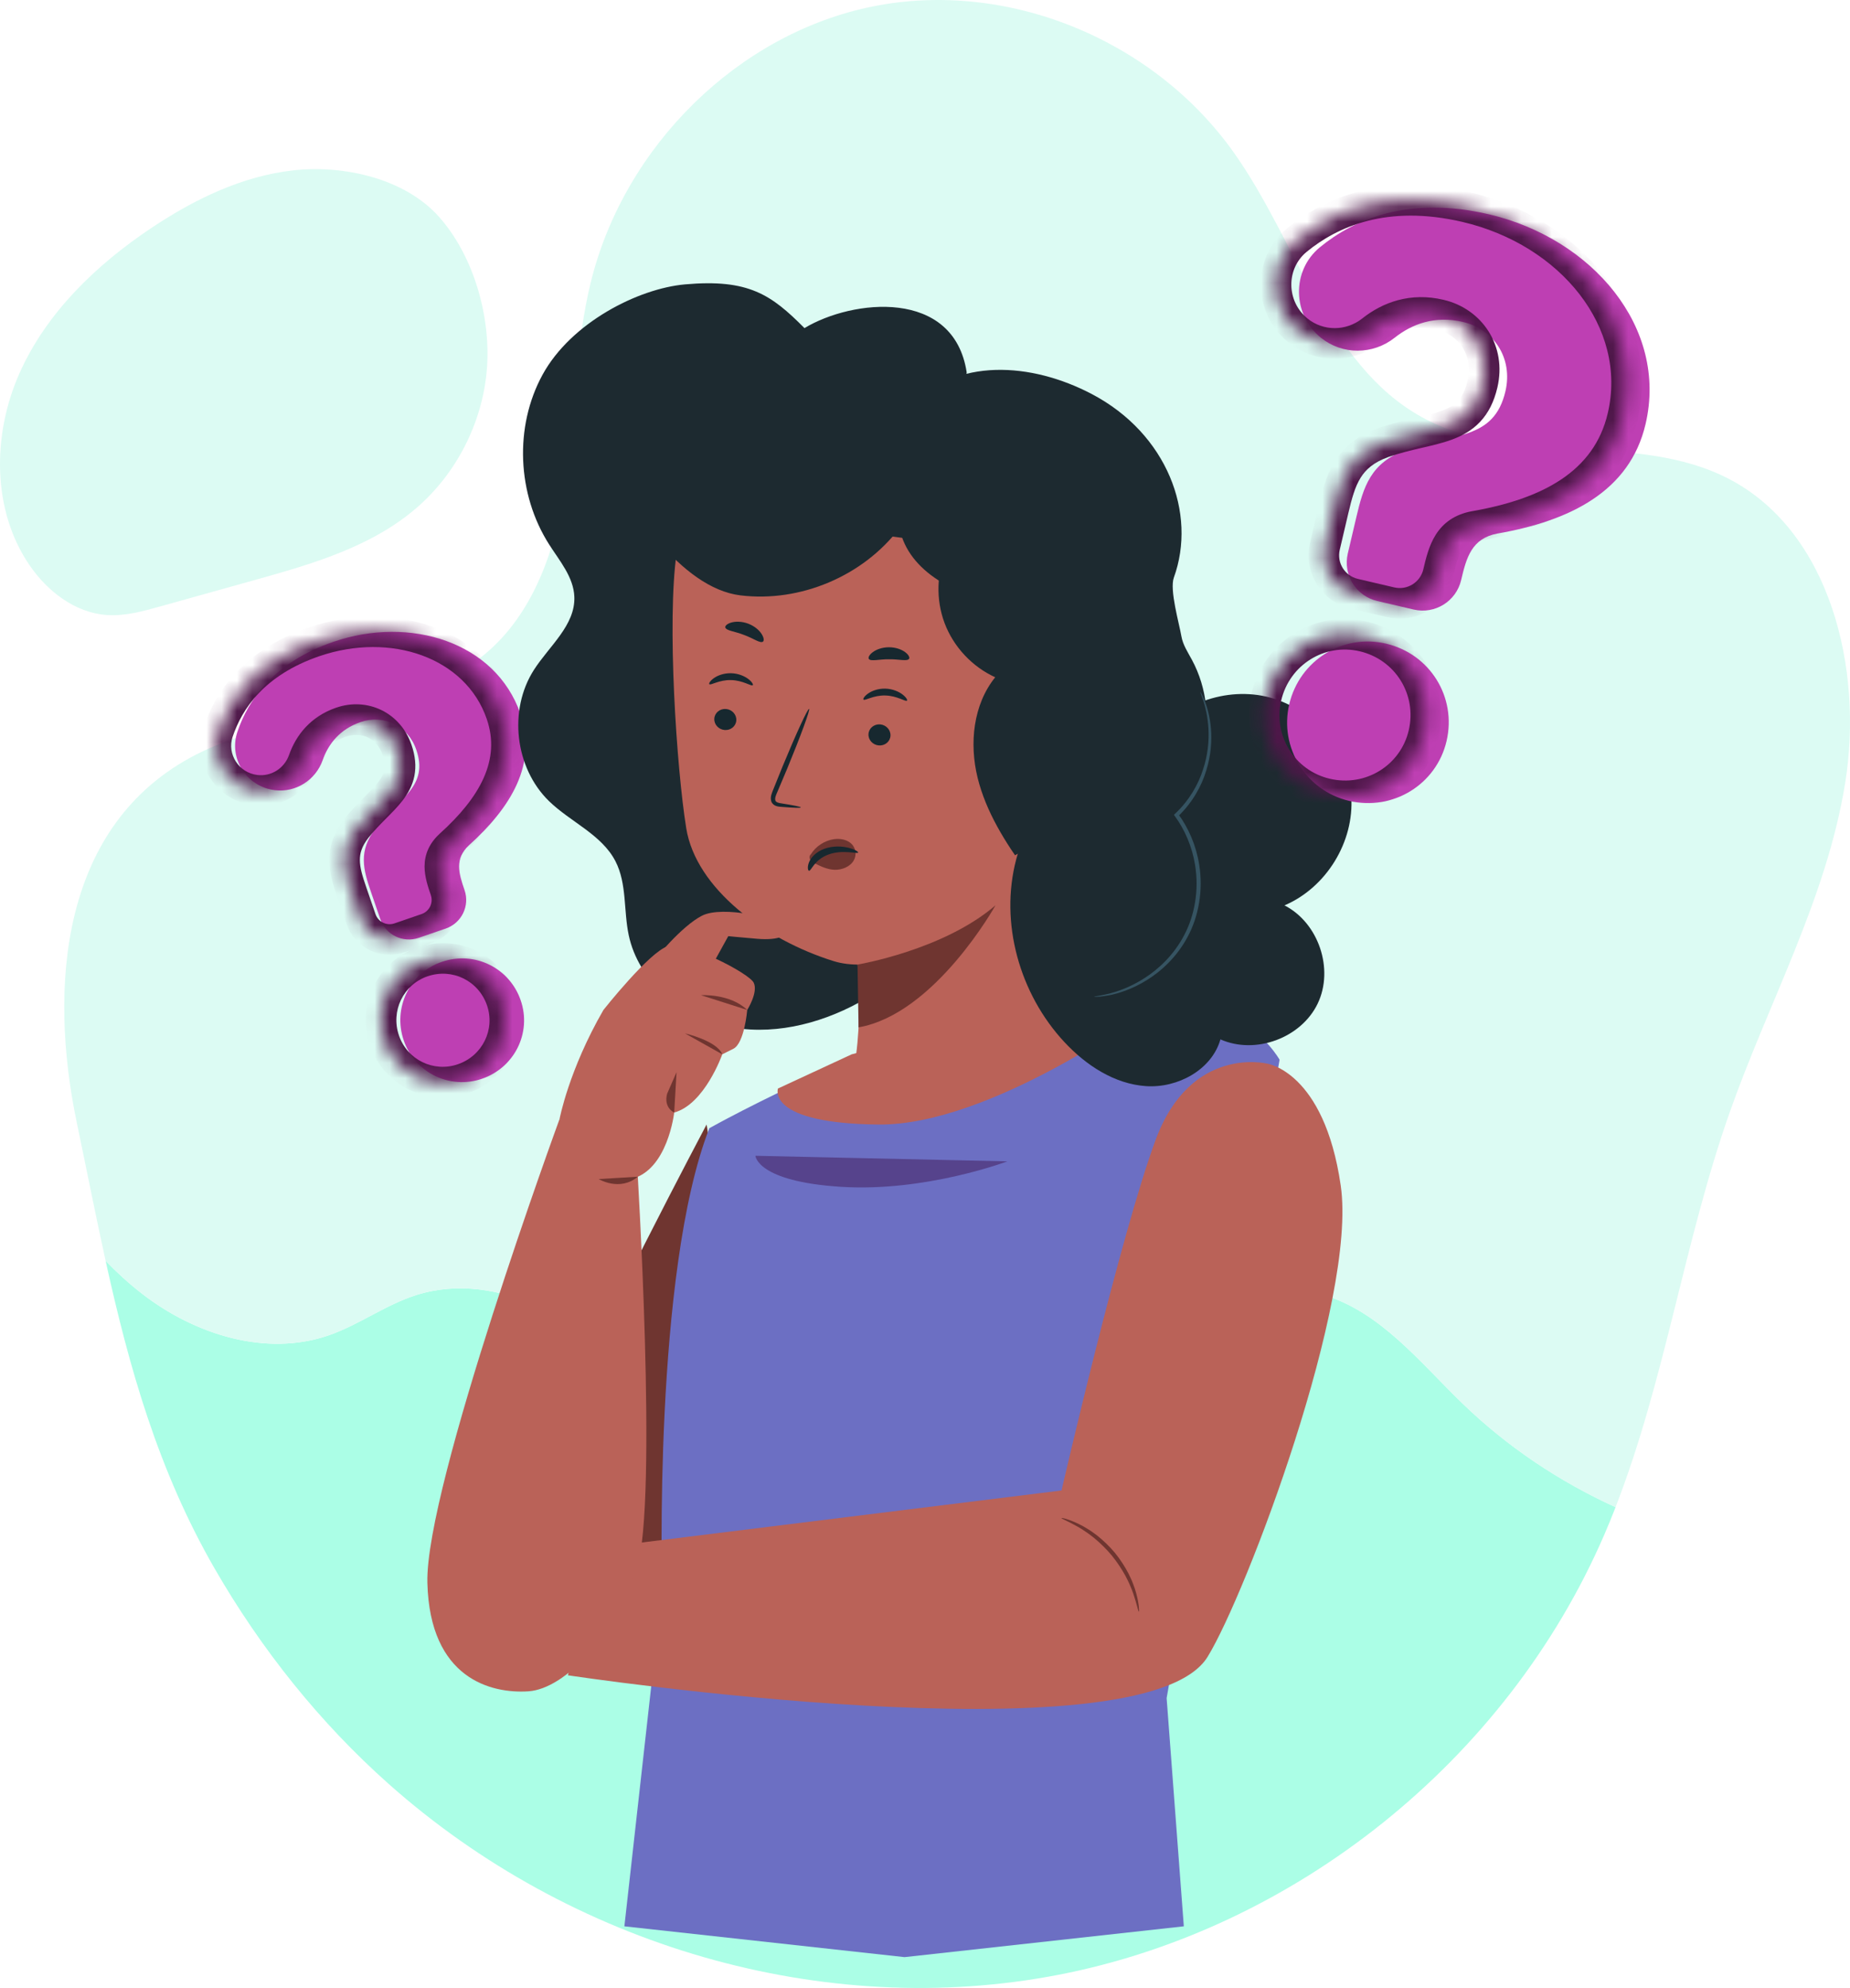 <svg width="121" height="130" viewBox="0 0 121 130" fill="none" xmlns="http://www.w3.org/2000/svg">
<path d="M86.553 84.675C81.183 83.088 75.73 86.634 71.484 90.291C67.237 93.949 62.673 98.159 57.077 98.179C51.418 98.199 46.793 93.935 42.495 90.242C38.194 86.55 32.638 82.984 27.237 84.684C25.229 85.317 23.489 86.631 21.501 87.321C17.395 88.744 12.73 87.266 9.291 84.6C8.44 83.942 7.652 83.22 6.907 82.45C8.449 89.434 10.343 96.169 14.051 102.596C17.091 107.864 20.916 112.652 25.415 116.652C37.306 127.231 53.848 132.122 69.252 129.135C84.656 126.147 98.524 115.18 104.931 100.356C105.189 99.761 105.433 99.162 105.668 98.559C101.986 96.882 98.582 94.605 95.668 91.787C92.862 89.078 90.286 85.779 86.553 84.675Z" fill="#ABFEE6"/>
<path d="M120.679 51.235C121.9 43.701 119.691 34.775 113.109 31.333C106.946 28.11 99.032 30.64 92.951 27.253C86.797 23.825 84.84 15.808 80.699 9.976C75.415 2.534 65.839 -1.339 57.086 0.421C48.335 2.183 40.854 9.493 38.644 18.442C37.639 22.517 37.656 26.781 37.1 30.948C36.541 35.114 35.275 39.416 32.289 42.263C27.174 47.14 19.043 46.151 12.813 49.352C3.936 53.912 3.166 64.546 5.025 73.429C5.664 76.477 6.254 79.485 6.908 82.45C7.653 83.217 8.441 83.942 9.292 84.6C12.73 87.266 17.392 88.744 21.501 87.321C23.492 86.631 25.229 85.317 27.237 84.684C32.639 82.984 38.194 86.55 42.495 90.242C46.796 93.935 51.418 98.202 57.077 98.179C62.673 98.159 67.238 93.949 71.484 90.291C75.731 86.633 81.183 83.088 86.553 84.675C90.287 85.779 92.863 89.078 95.665 91.79C98.579 94.608 101.983 96.885 105.665 98.561C108.906 90.237 110.155 81.173 113.138 72.722C115.668 65.547 119.459 58.766 120.679 51.235Z" fill="#DCFBF3"/>
<path d="M31.836 24.242C31.532 27.667 29.856 30.951 27.263 33.197C24.297 35.767 20.386 36.892 16.61 37.944C14.561 38.516 12.512 39.089 10.463 39.661C9.317 39.98 8.145 40.305 6.959 40.216C4.896 40.063 3.088 38.66 1.919 36.943C-0.534 33.343 -0.502 28.426 1.26 24.44C3.022 20.455 6.297 17.312 9.913 14.899C12.721 13.027 15.85 11.506 19.203 11.138C22.446 10.781 26.469 11.644 28.73 14.197C31.031 16.797 32.137 20.834 31.836 24.242Z" fill="#DCFBF3"/>
<path d="M34.058 65.419C34.782 67.522 33.664 69.81 31.526 70.544C29.422 71.267 27.133 70.149 26.41 68.047C25.675 65.91 26.793 63.622 28.898 62.899C31.035 62.165 33.324 63.282 34.058 65.419ZM17.978 51.673C16.146 51.455 14.94 49.614 15.525 47.866C16.218 45.796 17.887 43.317 21.811 41.969C26.821 40.247 32.422 41.982 34.041 46.688C35.166 49.959 33.416 52.8 30.68 55.269C29.717 56.161 30.005 57.107 30.384 58.209C30.739 59.241 30.189 60.365 29.156 60.721L27.386 61.329C26.353 61.683 25.228 61.134 24.872 60.102L24.264 58.332C23.759 56.864 23.413 55.639 24.583 54.154C26.173 52.153 28.042 51.399 27.227 49.029C26.676 47.426 25.083 46.704 23.58 47.221C22.218 47.689 21.473 48.663 21.107 49.704C20.645 51.012 19.356 51.838 17.978 51.673Z" fill="#BE3FB3"/>
<mask id="path-5-inside-1_4126_4597" fill="white">
<path d="M32.799 65.419C33.522 67.522 32.404 69.81 30.267 70.544C28.162 71.267 25.873 70.149 25.15 68.047C24.415 65.91 25.533 63.622 27.638 62.899C29.775 62.165 32.064 63.282 32.799 65.419ZM16.718 51.673C14.886 51.455 13.681 49.614 14.266 47.866C14.958 45.796 16.628 43.317 20.552 41.969C25.562 40.247 31.163 41.982 32.781 46.688C33.906 49.959 32.156 52.8 29.421 55.269C28.457 56.161 28.745 57.107 29.124 58.209C29.479 59.241 28.929 60.365 27.896 60.721L26.127 61.329C25.093 61.683 23.968 61.134 23.613 60.102L23.005 58.332C22.499 56.864 22.153 55.639 23.323 54.154C24.913 52.153 26.782 51.399 25.967 49.029C25.416 47.426 23.823 46.704 22.32 47.221C20.958 47.689 20.213 48.663 19.847 49.704C19.386 51.012 18.096 51.838 16.718 51.673Z"/>
</mask>
<path d="M30.267 70.544L30.592 71.49L30.591 71.49L30.267 70.544ZM25.15 68.047L24.204 68.372L24.204 68.372L25.15 68.047ZM27.638 62.899L27.313 61.953L27.313 61.953L27.638 62.899ZM32.799 65.419L31.853 65.745L31.853 65.744L32.799 65.419ZM14.266 47.866L15.214 48.183L15.214 48.183L14.266 47.866ZM20.552 41.969L20.877 42.914L20.877 42.914L20.552 41.969ZM32.781 46.688L31.835 47.014L31.835 47.013L32.781 46.688ZM29.421 55.269L28.741 54.536L28.75 54.527L29.421 55.269ZM29.124 58.209L30.07 57.883L30.07 57.883L29.124 58.209ZM27.896 60.721L28.222 61.666L28.221 61.666L27.896 60.721ZM26.127 61.329L26.451 62.275L26.451 62.275L26.127 61.329ZM23.613 60.102L22.667 60.427L22.667 60.427L23.613 60.102ZM23.005 58.332L23.95 58.007L23.95 58.007L23.005 58.332ZM23.323 54.154L22.538 53.535L22.54 53.532L23.323 54.154ZM25.967 49.029L26.913 48.703L26.913 48.703L25.967 49.029ZM22.32 47.221L22.646 48.167L22.645 48.167L22.32 47.221ZM19.847 49.704L20.79 50.036L20.79 50.037L19.847 49.704ZM33.744 65.094C34.649 67.725 33.246 70.578 30.592 71.49L29.942 69.598C31.562 69.042 32.395 67.319 31.853 65.745L33.744 65.094ZM30.591 71.49C27.965 72.392 25.107 70.996 24.204 68.372L26.096 67.721C26.639 69.302 28.359 70.142 29.942 69.598L30.591 71.49ZM24.204 68.372C23.291 65.718 24.681 62.858 27.313 61.953L27.963 63.845C26.385 64.387 25.539 66.102 26.096 67.721L24.204 68.372ZM27.313 61.953C29.972 61.04 32.83 62.435 33.744 65.094L31.853 65.744C31.298 64.13 29.578 63.29 27.963 63.845L27.313 61.953ZM16.6 52.666C14.159 52.376 12.524 49.917 13.317 47.548L15.214 48.183C14.837 49.31 15.613 50.534 16.836 50.68L16.6 52.666ZM13.317 47.548C14.098 45.215 15.978 42.483 20.227 41.023L20.877 42.914C17.277 44.151 15.818 46.377 15.214 48.183L13.317 47.548ZM20.227 41.023C25.558 39.191 31.867 40.954 33.727 46.363L31.835 47.013C30.458 43.009 25.565 41.303 20.877 42.914L20.227 41.023ZM33.727 46.363C35.058 50.233 32.9 53.476 30.091 56.012L28.75 54.527C31.413 52.124 32.754 49.685 31.835 47.014L33.727 46.363ZM30.1 56.003C29.818 56.265 29.77 56.461 29.769 56.663C29.768 56.952 29.871 57.305 30.07 57.883L28.179 58.534C27.999 58.011 27.768 57.34 27.769 56.658C27.771 55.889 28.06 55.166 28.741 54.536L30.1 56.003ZM30.07 57.883C30.605 59.439 29.776 61.132 28.222 61.666L27.571 59.775C28.083 59.599 28.354 59.043 28.178 58.534L30.07 57.883ZM28.221 61.666L26.451 62.275L25.801 60.383L27.571 59.775L28.221 61.666ZM26.451 62.275C24.896 62.808 23.202 61.982 22.667 60.427L24.558 59.776C24.734 60.286 25.29 60.559 25.802 60.383L26.451 62.275ZM22.667 60.427L22.059 58.657L23.95 58.007L24.558 59.777L22.667 60.427ZM22.059 58.657C21.811 57.936 21.54 57.116 21.536 56.254C21.531 55.335 21.824 54.441 22.538 53.535L24.108 54.773C23.652 55.352 23.533 55.813 23.536 56.244C23.538 56.733 23.693 57.259 23.95 58.007L22.059 58.657ZM22.54 53.532C22.975 52.984 23.426 52.527 23.812 52.138C24.213 51.733 24.519 51.427 24.754 51.121C24.978 50.829 25.094 50.59 25.14 50.355C25.185 50.126 25.18 49.815 25.022 49.354L26.913 48.703C27.162 49.427 27.229 50.1 27.103 50.741C26.978 51.377 26.68 51.896 26.34 52.339C26.011 52.768 25.602 53.173 25.231 53.547C24.845 53.936 24.465 54.324 24.106 54.776L22.54 53.532ZM25.022 49.354C24.653 48.282 23.634 47.827 22.646 48.167L21.995 46.276C24.013 45.581 26.179 46.571 26.913 48.703L25.022 49.354ZM22.645 48.167C21.625 48.517 21.075 49.226 20.79 50.036L18.904 49.372C19.351 48.1 20.291 46.861 21.995 46.275L22.645 48.167ZM20.79 50.037C20.177 51.773 18.455 52.888 16.599 52.666L16.837 50.68C17.737 50.788 18.594 50.25 18.904 49.372L20.79 50.037Z" fill="#4E1749" mask="url(#path-5-inside-1_4126_4597)"/>
<path d="M46.213 73.538C46.213 73.538 38.715 87.679 36.599 93.117C34.483 98.555 40.382 105.471 40.382 105.471L44.761 101.335C44.761 101.335 47.18 78.252 46.213 73.538Z" fill="#6F3530"/>
<path d="M46.394 73.778C46.394 73.778 59.104 66.639 69.676 64.825C80.248 63.01 83.692 69.301 83.692 69.301L76.304 111.045L77.428 125.969L59.163 127.984L40.838 125.969L43.306 103.907C43.306 103.907 42.712 83.216 46.394 73.778Z" fill="#6C6FC3"/>
<path d="M63.227 24.352C62.384 18.835 55.745 19.567 52.617 21.456C50.446 19.271 48.965 18.227 44.804 18.597C41.742 18.869 37.35 21.095 35.486 24.503C33.622 27.912 33.825 32.327 35.915 35.602C36.606 36.685 37.517 37.743 37.565 39.027C37.636 40.884 35.926 42.24 34.922 43.805C33.241 46.426 33.672 50.204 35.9 52.38C37.312 53.758 39.347 54.566 40.253 56.318C41.012 57.786 40.778 59.553 41.125 61.169C41.761 64.138 44.438 66.416 47.401 67.09C50.362 67.763 53.516 67.014 56.183 65.56" fill="#1D2A30"/>
<path d="M44.251 36.188C43.619 40.631 44.246 50.207 44.883 54.157C45.519 58.108 50.015 61.446 54.519 62.85C59.022 64.255 66.855 58.817 68.245 55.694C69.636 52.572 70.629 37.148 70.629 37.148C70.629 37.148 44.883 31.744 44.251 36.188Z" fill="#BA6258"/>
<path d="M39.387 29.439C40.95 33.053 44.521 38.46 48.433 38.934C52.344 39.409 56.449 37.672 58.832 34.536C59.424 37.451 62.661 38.999 65.598 39.48C67.674 39.821 69.865 39.841 71.818 39.059C73.772 38.278 75.446 36.577 75.761 34.497C76.076 32.418 73.115 27.31 71.047 26.923" fill="#1D2A30"/>
<path d="M61.931 35.911C61.253 37.422 61.199 39.202 61.783 40.752C62.368 42.301 63.585 43.602 65.092 44.289C63.647 46.083 63.39 48.62 63.94 50.857C64.49 53.094 65.751 55.086 67.105 56.95C67.105 56.95 63.584 62.039 70.671 65.755C70.671 65.755 75.647 64.215 73.425 56.72C73.267 56.19 73.255 55.579 73.513 55.089C73.761 54.62 74.281 54.378 74.745 54.121C76.593 53.094 78.011 51.321 78.605 49.294C79.199 47.266 78.961 45.008 77.959 43.149C77.691 42.652 77.366 42.168 77.27 41.611C77.127 40.77 76.485 38.573 76.776 37.771C78.296 33.574 76.339 28.36 71.413 25.77C67.461 23.692 62.515 23.349 59.492 26.633" fill="#1D2A30"/>
<path d="M46.72 46.992C46.696 47.372 46.998 47.706 47.396 47.738C47.792 47.771 48.134 47.49 48.159 47.11C48.183 46.73 47.881 46.396 47.484 46.364C47.086 46.331 46.744 46.612 46.72 46.992Z" fill="#17282F"/>
<path d="M46.394 44.741C46.481 44.837 47.039 44.449 47.815 44.473C48.591 44.486 49.15 44.901 49.236 44.808C49.279 44.768 49.192 44.596 48.95 44.408C48.711 44.222 48.299 44.036 47.815 44.024C47.331 44.013 46.92 44.179 46.68 44.354C46.437 44.53 46.351 44.698 46.394 44.741Z" fill="#17282F"/>
<path d="M47.438 41.031C47.497 41.246 48.062 41.282 48.659 41.52C49.265 41.737 49.712 42.084 49.898 41.962C49.983 41.9 49.971 41.705 49.815 41.46C49.662 41.217 49.352 40.941 48.938 40.784C48.524 40.628 48.109 40.629 47.833 40.709C47.554 40.79 47.416 40.929 47.438 41.031Z" fill="#17282F"/>
<path d="M56.804 48C56.779 48.38 57.082 48.714 57.479 48.746C57.876 48.779 58.218 48.498 58.242 48.118C58.266 47.738 57.964 47.404 57.567 47.371C57.17 47.338 56.828 47.62 56.804 48Z" fill="#17282F"/>
<path d="M56.478 45.749C56.564 45.845 57.122 45.457 57.899 45.481C58.675 45.494 59.233 45.908 59.32 45.816C59.363 45.775 59.276 45.603 59.033 45.416C58.794 45.23 58.383 45.044 57.899 45.032C57.415 45.021 57.003 45.187 56.764 45.362C56.52 45.538 56.434 45.706 56.478 45.749Z" fill="#17282F"/>
<path d="M56.827 43.091C56.958 43.27 57.498 43.103 58.142 43.113C58.785 43.1 59.326 43.264 59.457 43.084C59.514 42.996 59.433 42.818 59.2 42.644C58.97 42.471 58.582 42.325 58.139 42.326C57.697 42.327 57.31 42.476 57.081 42.649C56.849 42.824 56.769 43.003 56.827 43.091Z" fill="#17282F"/>
<path d="M52.38 52.801C52.384 52.757 51.904 52.66 51.125 52.538C50.927 52.512 50.741 52.468 50.711 52.332C50.669 52.187 50.757 51.977 50.86 51.749C51.06 51.276 51.269 50.779 51.489 50.26C52.364 48.138 53.005 46.392 52.918 46.357C52.833 46.323 52.053 48.014 51.178 50.136C50.967 50.659 50.765 51.158 50.573 51.635C50.491 51.857 50.355 52.109 50.448 52.408C50.497 52.558 50.64 52.669 50.766 52.707C50.892 52.749 51.003 52.754 51.101 52.763C51.887 52.827 52.375 52.845 52.38 52.801Z" fill="#17282F"/>
<path d="M53.031 55.872C53.349 55.347 53.942 54.958 54.552 54.876C54.974 54.818 55.412 54.911 55.689 55.178C55.966 55.445 56.051 55.898 55.84 56.267C55.603 56.682 55.063 56.894 54.593 56.879C54.122 56.863 53.706 56.667 53.308 56.467C53.199 56.411 53.086 56.353 53.014 56.258C52.941 56.164 52.917 56.023 52.992 55.912" fill="#6F3530"/>
<path d="M52.912 56.942C53.05 56.982 53.243 56.227 54.181 55.882C55.116 55.535 56.093 55.859 56.127 55.755C56.152 55.711 55.942 55.555 55.523 55.446C55.112 55.335 54.482 55.297 53.909 55.509C53.336 55.721 53.015 56.109 52.905 56.411C52.79 56.719 52.847 56.932 52.912 56.942Z" fill="#17282F"/>
<path d="M55.911 61.488C55.911 61.488 56.666 66.351 55.708 70.602L68.26 66.252L68.556 54.777L55.911 61.488Z" fill="#BA6258"/>
<path d="M56.086 63.077C56.086 63.077 61.704 62.141 65.111 59.201C65.111 59.201 61.155 66.312 56.155 67.182L56.086 63.077Z" fill="#6F3530"/>
<path d="M50.882 71.183C50.882 71.183 50.084 73.458 57.439 73.538C64.795 73.619 75.114 66.045 75.114 66.045L68.826 65.56L55.708 68.945L50.882 71.183Z" fill="#BA6258"/>
<path d="M75.233 48.498C76.914 46.048 80.214 44.837 83.081 45.619C85.949 46.4 88.178 49.118 88.38 52.082C88.584 55.046 86.748 58.041 84.013 59.206C86.24 60.345 87.264 63.37 86.185 65.625C85.107 67.881 82.108 68.985 79.823 67.968C79.256 69.959 77.027 71.164 74.959 71.026C72.892 70.889 71.031 69.663 69.619 68.147C66.685 64.998 65.368 60.346 66.468 56.186C67.568 52.026 71.153 48.562 75.398 47.847" fill="#1D2A30"/>
<path d="M78.517 45.259C78.524 45.255 78.553 45.305 78.603 45.404C78.648 45.505 78.731 45.648 78.802 45.849C78.957 46.245 79.133 46.849 79.201 47.631C79.266 48.41 79.217 49.373 78.892 50.397C78.584 51.421 77.978 52.503 77.04 53.396L77.056 53.224C77.728 54.131 78.233 55.281 78.432 56.532C78.71 58.24 78.389 59.938 77.681 61.257C76.975 62.583 75.943 63.519 74.989 64.106C74.029 64.697 73.144 64.971 72.531 65.087C72.222 65.14 71.981 65.175 71.816 65.18C71.652 65.19 71.566 65.191 71.565 65.182C71.562 65.154 71.906 65.129 72.508 64.985C73.106 64.838 73.962 64.543 74.886 63.944C75.804 63.352 76.791 62.427 77.46 61.14C78.131 59.863 78.433 58.225 78.166 56.575C77.973 55.366 77.489 54.256 76.848 53.378L76.78 53.285L76.864 53.206C77.77 52.356 78.367 51.319 78.682 50.33C79.012 49.341 79.08 48.405 79.039 47.642C78.944 46.102 78.459 45.275 78.517 45.259Z" fill="#365462"/>
<path d="M82.853 69.55C82.853 69.55 86.602 70.034 87.691 77.526C88.779 85.02 81.513 104.23 78.984 108.345C74.751 115.234 37.144 109.553 37.144 109.553L39.199 101.214L69.431 97.468C69.431 97.468 73.3 80.668 75.598 74.505C77.895 68.342 82.853 69.55 82.853 69.55Z" fill="#BA6258"/>
<path d="M39.468 66.045C39.468 66.045 42.476 62.238 43.679 61.876C44.882 61.514 48.999 63.636 49.299 64.267C49.599 64.897 48.873 66.045 48.873 66.045C48.873 66.045 48.692 68.221 47.966 68.583C47.241 68.945 47.241 68.945 47.241 68.945C47.241 68.945 46.092 72.209 44.096 72.753C44.096 72.753 43.673 76.56 41.255 77.103L36.599 73.176C36.599 73.176 37.199 69.973 39.468 66.045Z" fill="#BA6258"/>
<path d="M42.766 62.813C42.766 62.813 44.55 60.577 45.911 59.882C47.271 59.187 50.959 60.063 51.352 60.607C51.745 61.15 50.959 61.513 49.538 61.392C48.117 61.271 47.633 61.218 47.633 61.218L46.606 63.078L42.766 62.813Z" fill="#BA6258"/>
<path d="M36.599 73.176C36.599 73.176 27.791 97.227 27.953 103.511C28.114 109.795 32.145 110.762 34.564 110.601C36.982 110.44 40.269 106.889 41.658 102.544C43.047 98.198 41.658 75.956 41.658 75.956L36.599 73.176Z" fill="#BA6258"/>
<path d="M74.489 105.394C74.442 105.4 74.372 104.937 74.128 104.231C74.066 104.055 73.998 103.863 73.905 103.664C73.824 103.46 73.712 103.254 73.601 103.035C73.363 102.605 73.068 102.15 72.709 101.711C72.344 101.275 71.953 100.9 71.575 100.585C71.38 100.435 71.199 100.286 71.014 100.169C70.836 100.04 70.659 99.937 70.498 99.843C69.85 99.47 69.408 99.314 69.423 99.269C69.43 99.244 69.899 99.336 70.588 99.675C70.76 99.761 70.947 99.858 71.136 99.982C71.332 100.095 71.524 100.241 71.73 100.391C72.128 100.705 72.539 101.089 72.917 101.539C73.288 101.994 73.587 102.469 73.821 102.92C73.93 103.15 74.038 103.366 74.112 103.579C74.198 103.788 74.258 103.99 74.31 104.174C74.513 104.915 74.516 105.392 74.489 105.394Z" fill="#6F3530"/>
<path d="M39.159 77.103C39.159 77.103 40.529 77.939 41.717 76.95L39.159 77.103Z" fill="#6F3530"/>
<path d="M44.096 72.753C44.096 72.753 43.391 72.451 43.633 71.524L44.25 70.114" fill="#6F3530"/>
<path d="M44.802 67.576C44.802 67.576 46.898 68.06 47.241 68.945L44.802 67.576Z" fill="#6F3530"/>
<path d="M45.85 65.079C45.85 65.079 47.745 64.958 48.873 66.045L45.85 65.079Z" fill="#6F3530"/>
<path d="M49.408 75.581C49.408 75.581 49.501 77.267 55.026 77.612C60.552 77.958 65.887 75.945 65.887 75.945" fill="#56438C"/>
<path d="M94.612 48.465C93.948 51.294 91.12 53.047 88.245 52.373C85.414 51.709 83.661 48.882 84.324 46.053C84.998 43.179 87.827 41.426 90.657 42.09C93.532 42.764 95.286 45.591 94.612 48.465ZM86.393 22.084C84.519 20.568 84.467 17.695 86.331 16.167C88.537 14.36 92.109 12.778 97.388 14.015C104.127 15.595 109.114 21.406 107.628 27.736C106.596 32.136 102.684 34.062 97.939 34.891C96.254 35.207 95.914 36.454 95.566 37.936C95.24 39.324 93.849 40.186 92.46 39.86L90.079 39.302C88.69 38.977 87.828 37.587 88.153 36.198L88.712 33.818C89.175 31.842 89.644 30.247 91.972 29.419C95.124 28.311 97.716 28.776 98.463 25.589C98.969 23.433 97.71 21.527 95.688 21.054C93.856 20.624 92.354 21.184 91.224 22.081C89.804 23.207 87.803 23.224 86.393 22.084Z" fill="#BE3FB3"/>
<mask id="path-38-inside-2_4126_4597" fill="white">
<path d="M93.112 47.991C92.448 50.82 89.62 52.573 86.745 51.898C83.913 51.235 82.16 48.408 82.824 45.579C83.498 42.705 86.327 40.952 89.157 41.616C92.032 42.29 93.786 45.117 93.112 47.991ZM84.893 21.609C83.019 20.094 82.966 17.22 84.831 15.693C87.037 13.886 90.609 12.304 95.887 13.54C102.626 15.12 107.614 20.931 106.128 27.262C105.096 31.662 101.184 33.587 96.439 34.417C94.753 34.733 94.414 35.979 94.066 37.461C93.74 38.85 92.349 39.712 90.96 39.386L88.579 38.828C87.19 38.502 86.328 37.113 86.653 35.724L87.211 33.344C87.675 31.368 88.144 29.773 90.471 28.945C93.623 27.837 96.215 28.302 96.963 25.114C97.469 22.958 96.21 21.053 94.188 20.579C92.356 20.15 90.854 20.71 89.724 21.606C88.304 22.732 86.303 22.749 84.893 21.609Z"/>
</mask>
<path d="M86.745 51.898L86.973 50.925L86.973 50.925L86.745 51.898ZM82.824 45.579L81.85 45.351L81.85 45.351L82.824 45.579ZM89.157 41.616L88.929 42.589L88.929 42.589L89.157 41.616ZM84.831 15.693L84.197 14.919L84.197 14.919L84.831 15.693ZM95.887 13.54L96.115 12.567L96.115 12.567L95.887 13.54ZM106.128 27.262L105.154 27.033L105.154 27.033L106.128 27.262ZM96.439 34.417L96.255 33.434L96.267 33.432L96.439 34.417ZM94.066 37.461L95.039 37.69L95.039 37.69L94.066 37.461ZM90.96 39.386L91.188 38.412L91.188 38.412L90.96 39.386ZM88.579 38.828L88.807 37.854L88.807 37.854L88.579 38.828ZM86.653 35.724L85.68 35.495L85.68 35.495L86.653 35.724ZM87.211 33.344L86.238 33.115L86.238 33.115L87.211 33.344ZM90.471 28.945L90.136 28.003L90.14 28.002L90.471 28.945ZM96.963 25.114L95.989 24.886L95.989 24.886L96.963 25.114ZM94.188 20.579L93.96 21.553L93.96 21.553L94.188 20.579ZM89.724 21.606L90.345 22.39L90.345 22.39L89.724 21.606ZM94.085 48.22C93.293 51.592 89.923 53.671 86.516 52.872L86.973 50.925C89.316 51.474 91.602 50.048 92.138 47.763L94.085 48.22ZM86.516 52.872C83.148 52.083 81.061 48.718 81.85 45.351L83.797 45.807C83.26 48.098 84.679 50.387 86.973 50.925L86.516 52.872ZM81.85 45.351C82.649 41.944 86.012 39.851 89.385 40.642L88.929 42.589C86.641 42.053 84.347 43.466 83.797 45.808L81.85 45.351ZM89.385 40.642C92.798 41.442 94.886 44.807 94.085 48.219L92.138 47.763C92.686 45.426 91.266 43.137 88.929 42.589L89.385 40.642ZM84.264 22.387C81.914 20.486 81.826 16.862 84.197 14.919L85.465 16.466C84.106 17.579 84.124 19.702 85.522 20.832L84.264 22.387ZM84.197 14.919C86.618 12.936 90.503 11.252 96.115 12.567L95.659 14.514C90.714 13.355 87.456 14.835 85.465 16.466L84.197 14.919ZM96.115 12.567C103.185 14.224 108.757 20.436 107.101 27.49L105.154 27.033C106.471 21.427 102.067 16.016 95.659 14.514L96.115 12.567ZM107.102 27.49C105.925 32.508 101.454 34.556 96.611 35.402L96.267 33.432C100.914 32.62 104.267 30.817 105.154 27.033L107.102 27.49ZM96.623 35.4C96.047 35.508 95.783 35.74 95.596 36.036C95.362 36.407 95.22 36.92 95.039 37.69L93.092 37.233C93.26 36.52 93.462 35.67 93.906 34.968C94.396 34.191 95.145 33.642 96.255 33.434L96.623 35.4ZM95.039 37.69C94.587 39.616 92.658 40.812 90.731 40.359L91.188 38.412C92.04 38.612 92.892 38.084 93.093 37.232L95.039 37.69ZM90.732 40.359L88.351 39.802L88.807 37.854L91.188 38.412L90.732 40.359ZM88.351 39.802C86.424 39.35 85.228 37.422 85.68 35.495L87.627 35.952C87.427 36.803 87.956 37.655 88.807 37.854L88.351 39.802ZM85.68 35.495L86.238 33.115L88.185 33.572L87.627 35.952L85.68 35.495ZM86.238 33.115C86.466 32.141 86.729 31.093 87.293 30.186C87.888 29.229 88.777 28.486 90.136 28.003L90.807 29.887C89.838 30.232 89.329 30.7 88.992 31.242C88.624 31.833 88.42 32.571 88.185 33.572L86.238 33.115ZM90.14 28.002C90.985 27.704 91.786 27.515 92.484 27.353C93.204 27.186 93.776 27.055 94.271 26.872C94.75 26.694 95.091 26.49 95.348 26.216C95.602 25.947 95.834 25.548 95.989 24.886L97.936 25.343C97.718 26.275 97.346 27.013 96.804 27.587C96.267 28.158 95.623 28.504 94.966 28.747C94.326 28.984 93.613 29.144 92.936 29.301C92.238 29.463 91.534 29.631 90.803 29.888L90.14 28.002ZM95.989 24.886C96.367 23.276 95.452 21.903 93.96 21.553L94.416 19.606C96.967 20.204 98.57 22.641 97.936 25.343L95.989 24.886ZM93.96 21.553C92.48 21.206 91.284 21.645 90.345 22.39L89.103 20.823C90.424 19.775 92.232 19.093 94.416 19.606L93.96 21.553ZM90.345 22.39C88.569 23.799 86.048 23.829 84.264 22.387L85.521 20.832C86.557 21.669 88.039 21.666 89.103 20.823L90.345 22.39Z" fill="#4E1749" mask="url(#path-38-inside-2_4126_4597)"/>
</svg>
